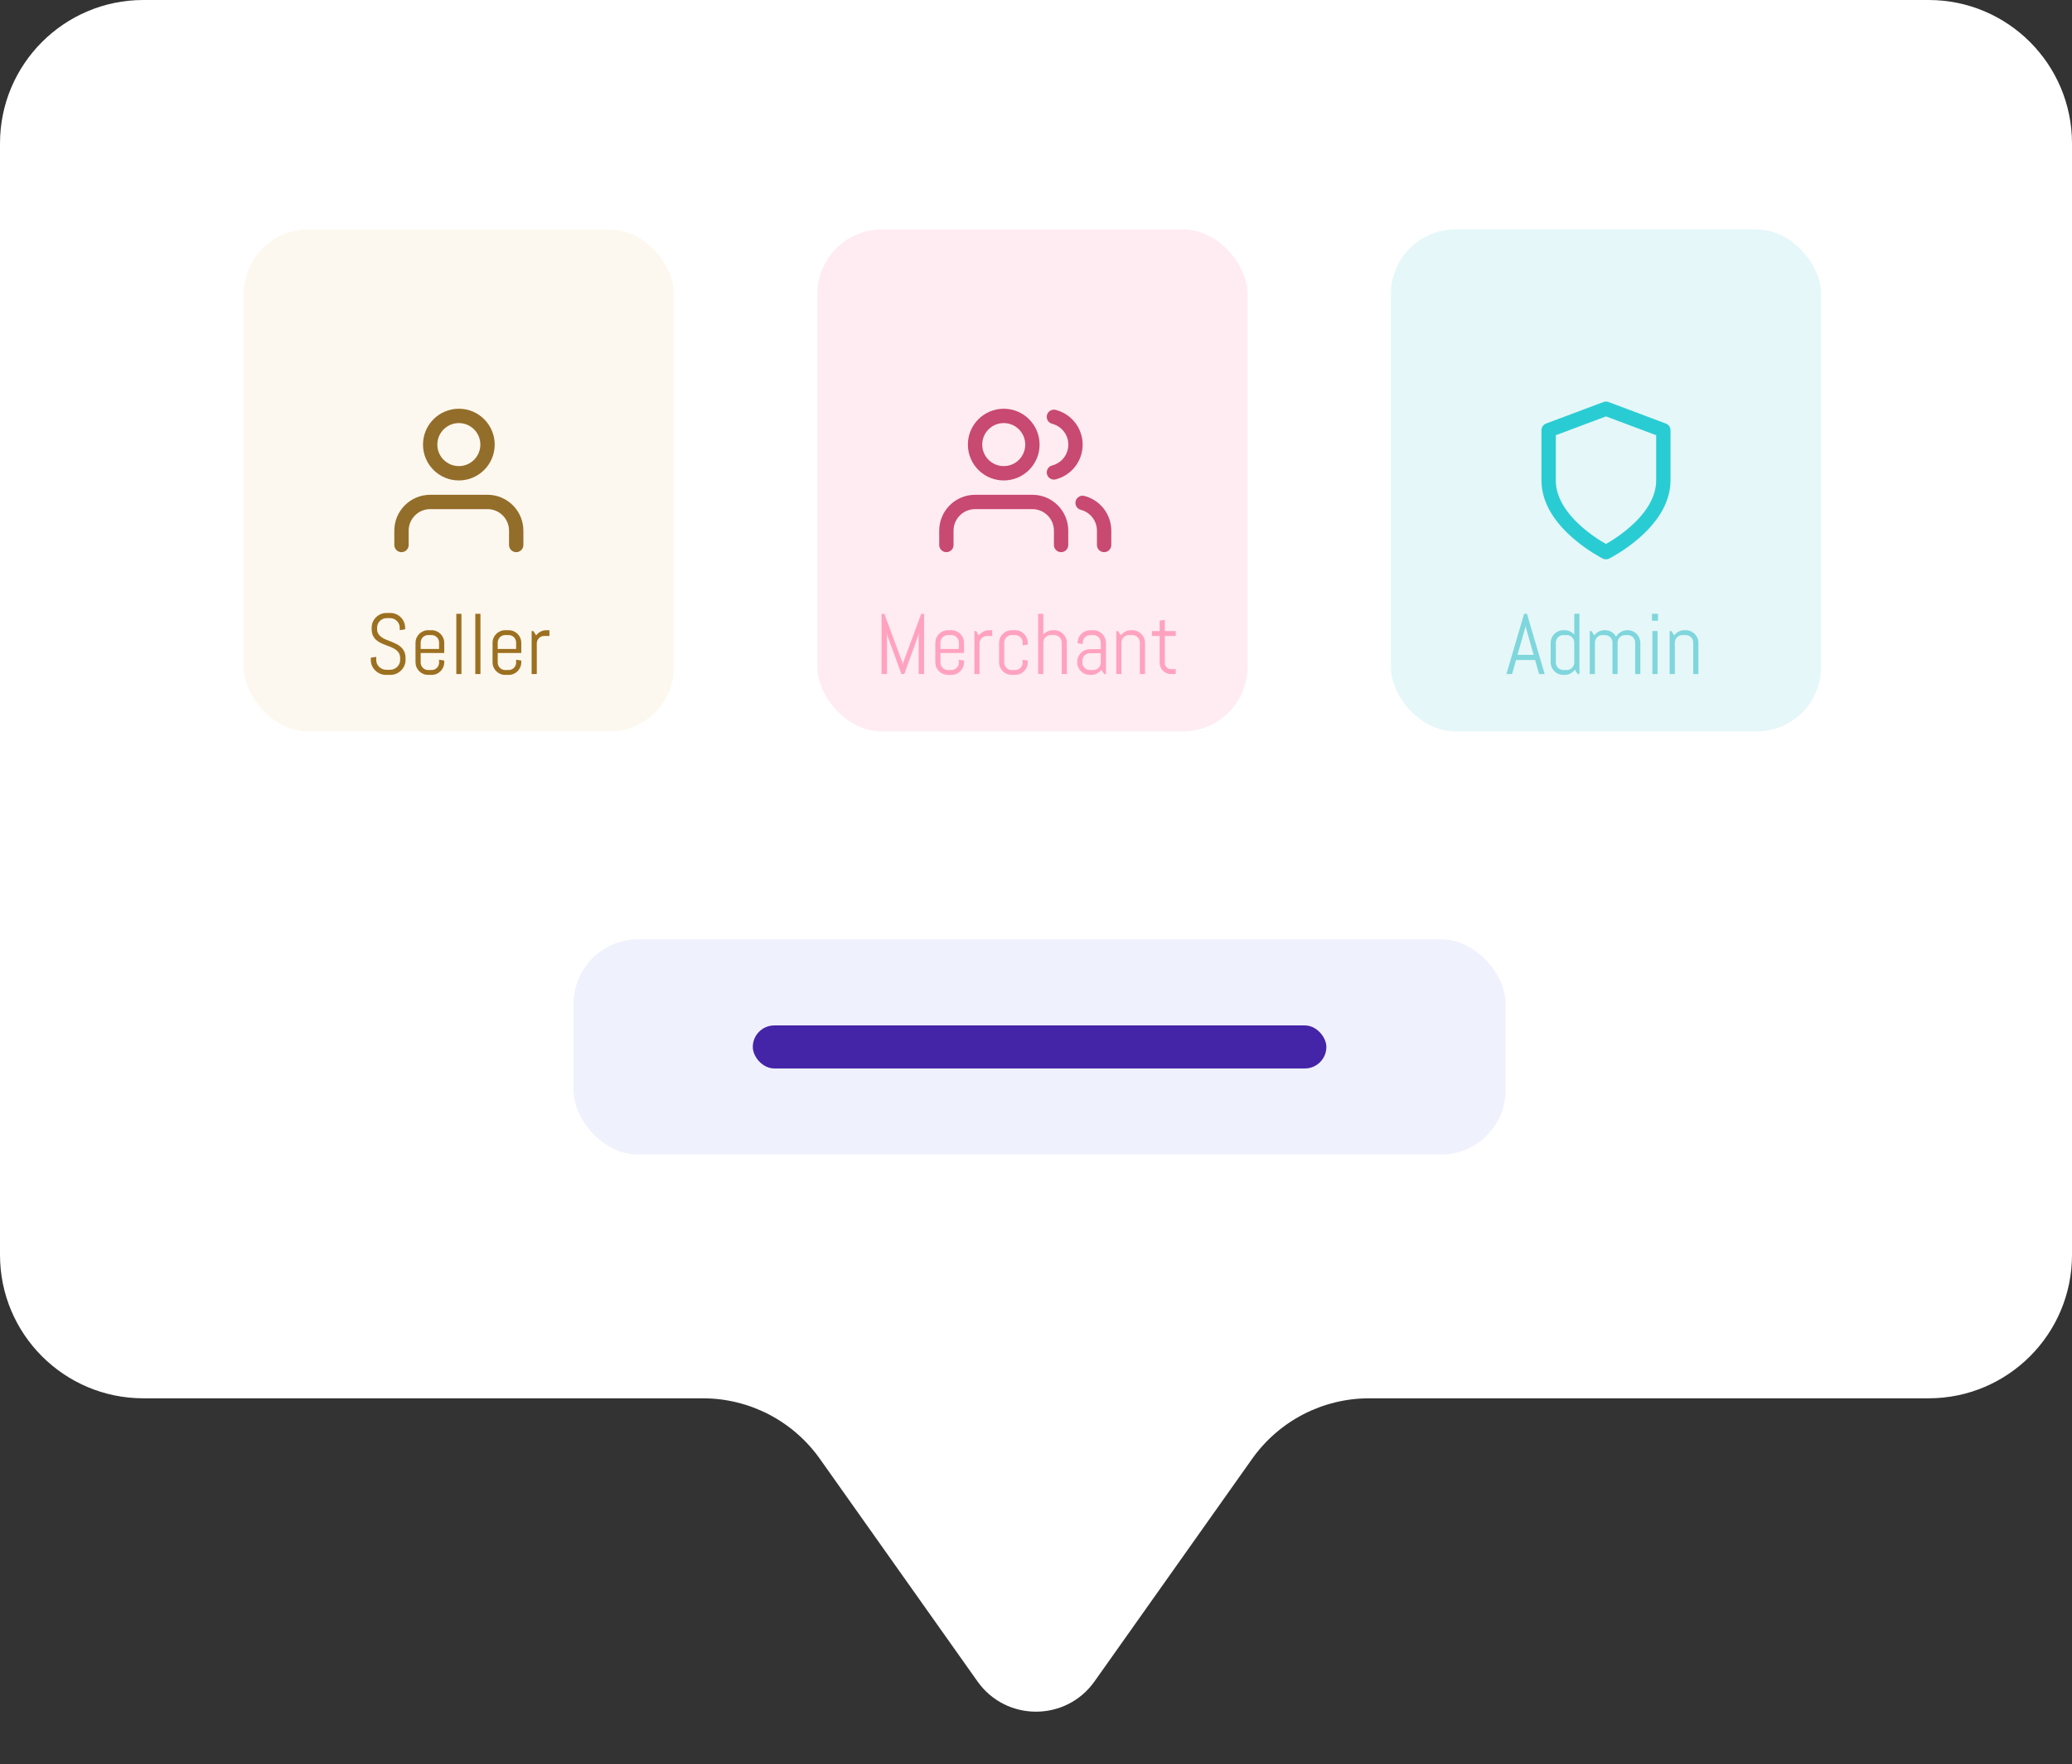<svg width="289" height="246" viewBox="0 0 289 246" fill="none" xmlns="http://www.w3.org/2000/svg">
<rect x="0" y="0" width="289" height="246" fill="#333333" stroke="none"/>
<path d="M0 20C0 8.954 8.954 0 20 0H269C280.046 0 289 8.954 289 20V175C289 186.046 280.046 195 269 195H216.75H190.967C184.48 195 178.396 198.146 174.647 203.44L152.66 234.48C148.675 240.106 140.325 240.106 136.34 234.48L114.353 203.44C110.604 198.146 104.52 195 98.033 195H72.25H20C8.954 195 0 186.046 0 175V20Z" fill="white"/>
<rect x="34" y="32" width="60" height="70" rx="9" fill="#FDF8EF"/>
<path d="M56.566 92.055C56.566 92.34 56.508 92.607 56.391 92.857C56.277 93.107 56.123 93.326 55.928 93.514C55.736 93.701 55.512 93.85 55.254 93.959C55 94.064 54.73 94.117 54.445 94.117H53.842C53.557 94.117 53.285 94.064 53.027 93.959C52.773 93.85 52.549 93.701 52.353 93.514C52.162 93.326 52.008 93.107 51.891 92.857C51.777 92.607 51.721 92.34 51.721 92.055V91.721L52.477 91.598V92.055C52.477 92.242 52.514 92.418 52.588 92.582C52.666 92.742 52.77 92.885 52.898 93.01C53.027 93.131 53.176 93.227 53.344 93.297C53.516 93.367 53.695 93.402 53.883 93.402H54.41C54.598 93.402 54.775 93.367 54.943 93.297C55.111 93.227 55.26 93.131 55.389 93.01C55.518 92.885 55.619 92.742 55.693 92.582C55.772 92.418 55.81 92.242 55.81 92.055V91.803C55.81 91.514 55.754 91.273 55.641 91.082C55.527 90.891 55.377 90.728 55.19 90.596C55.002 90.459 54.789 90.344 54.551 90.25C54.316 90.156 54.074 90.062 53.824 89.969C53.574 89.875 53.33 89.772 53.092 89.658C52.857 89.545 52.647 89.404 52.459 89.236C52.272 89.064 52.121 88.856 52.008 88.609C51.895 88.363 51.838 88.061 51.838 87.701V87.543C51.838 87.258 51.891 86.99 51.996 86.74C52.105 86.49 52.254 86.272 52.441 86.084C52.629 85.897 52.848 85.75 53.098 85.644C53.352 85.535 53.621 85.481 53.906 85.481H54.445C54.73 85.481 54.998 85.535 55.248 85.644C55.498 85.75 55.717 85.897 55.904 86.084C56.092 86.272 56.238 86.49 56.344 86.74C56.453 86.99 56.508 87.258 56.508 87.543V87.76L55.752 87.883V87.543C55.752 87.356 55.717 87.182 55.647 87.022C55.576 86.857 55.48 86.715 55.359 86.594C55.238 86.473 55.096 86.377 54.932 86.307C54.772 86.236 54.598 86.201 54.41 86.201H53.941C53.754 86.201 53.578 86.236 53.414 86.307C53.254 86.377 53.111 86.473 52.986 86.594C52.865 86.715 52.77 86.857 52.699 87.022C52.629 87.182 52.594 87.356 52.594 87.543V87.701C52.594 87.971 52.65 88.197 52.764 88.381C52.877 88.564 53.027 88.723 53.215 88.856C53.402 88.984 53.613 89.098 53.848 89.195C54.086 89.289 54.33 89.387 54.58 89.488C54.83 89.586 55.072 89.695 55.307 89.816C55.545 89.934 55.758 90.08 55.945 90.256C56.133 90.428 56.283 90.639 56.397 90.889C56.51 91.139 56.566 91.443 56.566 91.803V92.055ZM61.963 92.353C61.963 92.596 61.916 92.824 61.822 93.039C61.732 93.254 61.607 93.441 61.447 93.602C61.287 93.762 61.1 93.889 60.885 93.982C60.67 94.072 60.441 94.117 60.199 94.117H59.719C59.477 94.117 59.248 94.072 59.033 93.982C58.818 93.889 58.631 93.762 58.471 93.602C58.31 93.441 58.184 93.254 58.09 93.039C58 92.824 57.955 92.596 57.955 92.353V89.647C57.955 89.404 58 89.176 58.09 88.961C58.184 88.746 58.31 88.559 58.471 88.398C58.631 88.238 58.818 88.113 59.033 88.023C59.248 87.93 59.477 87.883 59.719 87.883H60.199C60.441 87.883 60.67 87.93 60.885 88.023C61.1 88.113 61.287 88.238 61.447 88.398C61.607 88.559 61.732 88.746 61.822 88.961C61.916 89.176 61.963 89.404 61.963 89.647V91.059H58.676V92.394C58.676 92.539 58.703 92.676 58.758 92.805C58.812 92.93 58.887 93.039 58.98 93.133C59.074 93.227 59.184 93.301 59.309 93.356C59.438 93.41 59.574 93.438 59.719 93.438H60.199C60.344 93.438 60.478 93.41 60.603 93.356C60.732 93.301 60.844 93.227 60.938 93.133C61.031 93.039 61.105 92.93 61.16 92.805C61.215 92.676 61.242 92.539 61.242 92.394V91.996L61.963 92.113V92.353ZM61.242 89.606C61.242 89.461 61.215 89.326 61.16 89.201C61.105 89.072 61.031 88.961 60.938 88.867C60.844 88.773 60.732 88.699 60.603 88.644C60.478 88.59 60.344 88.562 60.199 88.562H59.719C59.574 88.562 59.438 88.59 59.309 88.644C59.184 88.699 59.074 88.773 58.98 88.867C58.887 88.961 58.812 89.072 58.758 89.201C58.703 89.326 58.676 89.461 58.676 89.606V90.496H61.242V89.606ZM63.645 94V85.598H64.365V94H63.645ZM66.293 94V85.598H67.014V94H66.293ZM72.709 92.353C72.709 92.596 72.662 92.824 72.568 93.039C72.478 93.254 72.353 93.441 72.193 93.602C72.033 93.762 71.846 93.889 71.631 93.982C71.416 94.072 71.188 94.117 70.945 94.117H70.465C70.223 94.117 69.994 94.072 69.779 93.982C69.564 93.889 69.377 93.762 69.217 93.602C69.057 93.441 68.93 93.254 68.836 93.039C68.746 92.824 68.701 92.596 68.701 92.353V89.647C68.701 89.404 68.746 89.176 68.836 88.961C68.93 88.746 69.057 88.559 69.217 88.398C69.377 88.238 69.564 88.113 69.779 88.023C69.994 87.93 70.223 87.883 70.465 87.883H70.945C71.188 87.883 71.416 87.93 71.631 88.023C71.846 88.113 72.033 88.238 72.193 88.398C72.353 88.559 72.478 88.746 72.568 88.961C72.662 89.176 72.709 89.404 72.709 89.647V91.059H69.422V92.394C69.422 92.539 69.449 92.676 69.504 92.805C69.559 92.93 69.633 93.039 69.727 93.133C69.82 93.227 69.93 93.301 70.055 93.356C70.184 93.41 70.32 93.438 70.465 93.438H70.945C71.09 93.438 71.225 93.41 71.35 93.356C71.478 93.301 71.59 93.227 71.684 93.133C71.777 93.039 71.852 92.93 71.906 92.805C71.961 92.676 71.988 92.539 71.988 92.394V91.996L72.709 92.113V92.353ZM71.988 89.606C71.988 89.461 71.961 89.326 71.906 89.201C71.852 89.072 71.777 88.961 71.684 88.867C71.59 88.773 71.478 88.699 71.35 88.644C71.225 88.59 71.09 88.562 70.945 88.562H70.465C70.32 88.562 70.184 88.59 70.055 88.644C69.93 88.699 69.82 88.773 69.727 88.867C69.633 88.961 69.559 89.072 69.504 89.201C69.449 89.326 69.422 89.461 69.422 89.606V90.496H71.988V89.606ZM75.914 88.686C75.769 88.686 75.633 88.713 75.504 88.768C75.379 88.822 75.269 88.897 75.176 88.99C75.082 89.084 75.008 89.195 74.953 89.324C74.898 89.449 74.871 89.584 74.871 89.728V94H74.15V88H74.391L74.783 88.609C74.947 88.387 75.152 88.211 75.398 88.082C75.648 87.949 75.92 87.883 76.213 87.883H76.635V88.686H75.914Z" fill="#9C7021"/>
<rect x="80" y="131" width="130" height="30" rx="9" fill="#EFF1FD"/>
<rect x="105" y="143" width="80" height="6" rx="3" fill="#4424A7"/>
<rect x="114" y="32" width="60" height="70" rx="9" fill="#FFECF2"/>
<path d="M128.135 94V88.24L128.082 88.598L126.131 94H125.732L123.764 88.598L123.717 88.24V94H122.961V85.598H123.354L125.902 92.488L125.926 92.799L125.949 92.488L128.492 85.598H128.891V94H128.135ZM134.463 92.353C134.463 92.596 134.416 92.824 134.322 93.039C134.232 93.254 134.107 93.441 133.947 93.602C133.787 93.762 133.6 93.889 133.385 93.982C133.17 94.072 132.941 94.117 132.699 94.117H132.219C131.977 94.117 131.748 94.072 131.533 93.982C131.318 93.889 131.131 93.762 130.971 93.602C130.811 93.441 130.684 93.254 130.59 93.039C130.5 92.824 130.455 92.596 130.455 92.353V89.647C130.455 89.404 130.5 89.176 130.59 88.961C130.684 88.746 130.811 88.559 130.971 88.398C131.131 88.238 131.318 88.113 131.533 88.023C131.748 87.93 131.977 87.883 132.219 87.883H132.699C132.941 87.883 133.17 87.93 133.385 88.023C133.6 88.113 133.787 88.238 133.947 88.398C134.107 88.559 134.232 88.746 134.322 88.961C134.416 89.176 134.463 89.404 134.463 89.647V91.059H131.176V92.394C131.176 92.539 131.203 92.676 131.258 92.805C131.312 92.93 131.387 93.039 131.48 93.133C131.574 93.227 131.684 93.301 131.809 93.356C131.938 93.41 132.074 93.438 132.219 93.438H132.699C132.844 93.438 132.979 93.41 133.104 93.356C133.232 93.301 133.344 93.227 133.438 93.133C133.531 93.039 133.605 92.93 133.66 92.805C133.715 92.676 133.742 92.539 133.742 92.394V91.996L134.463 92.113V92.353ZM133.742 89.606C133.742 89.461 133.715 89.326 133.66 89.201C133.605 89.072 133.531 88.961 133.438 88.867C133.344 88.773 133.232 88.699 133.104 88.644C132.979 88.59 132.844 88.562 132.699 88.562H132.219C132.074 88.562 131.938 88.59 131.809 88.644C131.684 88.699 131.574 88.773 131.48 88.867C131.387 88.961 131.312 89.072 131.258 89.201C131.203 89.326 131.176 89.461 131.176 89.606V90.496H133.742V89.606ZM137.668 88.686C137.523 88.686 137.387 88.713 137.258 88.768C137.133 88.822 137.023 88.897 136.93 88.99C136.836 89.084 136.762 89.195 136.707 89.324C136.652 89.449 136.625 89.584 136.625 89.728V94H135.904V88H136.145L136.537 88.609C136.701 88.387 136.906 88.211 137.152 88.082C137.402 87.949 137.674 87.883 137.967 87.883H138.389V88.686H137.668ZM143.357 92.353C143.357 92.596 143.311 92.824 143.217 93.039C143.127 93.254 143.002 93.441 142.842 93.602C142.682 93.762 142.494 93.889 142.279 93.982C142.064 94.072 141.836 94.117 141.594 94.117H141.113C140.871 94.117 140.643 94.072 140.428 93.982C140.213 93.889 140.025 93.762 139.865 93.602C139.705 93.441 139.578 93.254 139.484 93.039C139.395 92.824 139.35 92.596 139.35 92.353V89.647C139.35 89.404 139.395 89.176 139.484 88.961C139.578 88.746 139.705 88.559 139.865 88.398C140.025 88.238 140.213 88.113 140.428 88.023C140.643 87.93 140.871 87.883 141.113 87.883H141.594C141.836 87.883 142.064 87.93 142.279 88.023C142.494 88.113 142.682 88.238 142.842 88.398C143.002 88.559 143.127 88.746 143.217 88.961C143.311 89.176 143.357 89.404 143.357 89.647V89.887L142.637 90.004V89.606C142.637 89.461 142.609 89.326 142.555 89.201C142.5 89.072 142.426 88.961 142.332 88.867C142.238 88.773 142.127 88.699 141.998 88.644C141.873 88.59 141.738 88.562 141.594 88.562H141.113C140.969 88.562 140.832 88.59 140.703 88.644C140.578 88.699 140.469 88.773 140.375 88.867C140.281 88.961 140.207 89.072 140.152 89.201C140.098 89.326 140.07 89.461 140.07 89.606V92.394C140.07 92.539 140.098 92.676 140.152 92.805C140.207 92.93 140.281 93.039 140.375 93.133C140.469 93.227 140.578 93.301 140.703 93.356C140.832 93.41 140.969 93.438 141.113 93.438H141.594C141.738 93.438 141.873 93.41 141.998 93.356C142.127 93.301 142.238 93.227 142.332 93.133C142.426 93.039 142.5 92.93 142.555 92.805C142.609 92.676 142.637 92.539 142.637 92.394V91.996L143.357 92.113V92.353ZM148.086 94V89.606C148.086 89.461 148.059 89.326 148.004 89.201C147.949 89.072 147.875 88.961 147.781 88.867C147.688 88.773 147.576 88.699 147.447 88.644C147.322 88.59 147.188 88.562 147.043 88.562H146.562C146.418 88.562 146.281 88.59 146.152 88.644C146.027 88.699 145.918 88.773 145.824 88.867C145.73 88.961 145.656 89.072 145.602 89.201C145.547 89.326 145.52 89.461 145.52 89.606V94H144.799V85.598H145.52V88.504C145.684 88.309 145.881 88.156 146.111 88.047C146.342 87.938 146.592 87.883 146.861 87.883H147.043C147.285 87.883 147.514 87.93 147.729 88.023C147.943 88.113 148.131 88.238 148.291 88.398C148.451 88.559 148.576 88.746 148.666 88.961C148.76 89.176 148.807 89.404 148.807 89.647V94H148.086ZM154.016 94L153.617 93.402C153.453 93.617 153.248 93.791 153.002 93.924C152.756 94.053 152.486 94.117 152.193 94.117H152.012C151.77 94.117 151.541 94.072 151.326 93.982C151.111 93.889 150.924 93.762 150.764 93.602C150.604 93.441 150.477 93.254 150.383 93.039C150.293 92.824 150.248 92.596 150.248 92.353V92.295C150.248 92.053 150.293 91.824 150.383 91.609C150.477 91.394 150.604 91.207 150.764 91.047C150.924 90.887 151.111 90.762 151.326 90.672C151.541 90.578 151.77 90.531 152.012 90.531H153.535V89.606C153.535 89.461 153.508 89.326 153.453 89.201C153.398 89.072 153.324 88.961 153.23 88.867C153.137 88.773 153.025 88.699 152.896 88.644C152.771 88.59 152.637 88.562 152.492 88.562H152.07C151.926 88.562 151.789 88.59 151.66 88.644C151.535 88.699 151.426 88.773 151.332 88.867C151.238 88.961 151.164 89.072 151.109 89.201C151.055 89.326 151.027 89.461 151.027 89.606V89.822L150.307 89.705V89.647C150.307 89.404 150.352 89.176 150.441 88.961C150.535 88.746 150.662 88.559 150.822 88.398C150.982 88.238 151.17 88.113 151.385 88.023C151.6 87.93 151.828 87.883 152.07 87.883H152.492C152.734 87.883 152.963 87.93 153.178 88.023C153.393 88.113 153.58 88.238 153.74 88.398C153.9 88.559 154.025 88.746 154.115 88.961C154.209 89.176 154.256 89.404 154.256 89.647V94H154.016ZM153.535 91.094H152.012C151.867 91.094 151.73 91.121 151.602 91.176C151.477 91.231 151.367 91.307 151.273 91.404C151.18 91.498 151.105 91.609 151.051 91.738C150.996 91.863 150.969 91.998 150.969 92.143V92.394C150.969 92.539 150.996 92.676 151.051 92.805C151.105 92.93 151.18 93.039 151.273 93.133C151.367 93.227 151.477 93.301 151.602 93.356C151.73 93.41 151.867 93.438 152.012 93.438H152.492C152.637 93.438 152.771 93.41 152.896 93.356C153.025 93.301 153.137 93.227 153.23 93.133C153.324 93.039 153.398 92.93 153.453 92.805C153.508 92.676 153.535 92.539 153.535 92.394V91.094ZM158.984 94V89.606C158.984 89.461 158.957 89.326 158.902 89.201C158.848 89.072 158.773 88.961 158.68 88.867C158.586 88.773 158.475 88.699 158.346 88.644C158.221 88.59 158.086 88.562 157.941 88.562H157.461C157.316 88.562 157.18 88.59 157.051 88.644C156.926 88.699 156.816 88.773 156.723 88.867C156.629 88.961 156.555 89.072 156.5 89.201C156.445 89.326 156.418 89.461 156.418 89.606V94H155.697V88H155.938L156.33 88.609C156.494 88.387 156.699 88.211 156.945 88.082C157.195 87.949 157.467 87.883 157.76 87.883H157.941C158.184 87.883 158.412 87.93 158.627 88.023C158.842 88.113 159.029 88.238 159.189 88.398C159.35 88.559 159.475 88.746 159.564 88.961C159.658 89.176 159.705 89.404 159.705 89.647V94H158.984ZM163.332 94C163.113 94 162.906 93.959 162.711 93.877C162.52 93.795 162.352 93.682 162.207 93.537C162.066 93.393 161.953 93.225 161.867 93.033C161.785 92.842 161.744 92.637 161.744 92.418V88.686H160.666V88H161.744V86.559L162.465 86.441V88H163.988V88.686H162.465V92.453C162.465 92.574 162.486 92.688 162.529 92.793C162.576 92.894 162.639 92.984 162.717 93.062C162.795 93.141 162.887 93.203 162.992 93.25C163.098 93.293 163.211 93.314 163.332 93.314H163.988V94H163.332Z" fill="#FFA2C0"/>
<rect x="194" y="32" width="60" height="70" rx="9" fill="#E5F7F8"/>
<path d="M214.113 92.043H211.453L210.902 94H210.117L212.578 85.598H212.977L215.449 94H214.67L214.113 92.043ZM211.658 91.322H213.914L212.807 87.449L212.783 87.139L212.76 87.449L211.658 91.322ZM220.055 94L219.656 93.391C219.492 93.613 219.287 93.791 219.041 93.924C218.795 94.053 218.525 94.117 218.232 94.117H218.051C217.809 94.117 217.58 94.072 217.365 93.982C217.15 93.889 216.963 93.762 216.803 93.602C216.643 93.441 216.516 93.254 216.422 93.039C216.332 92.824 216.287 92.596 216.287 92.353V89.647C216.287 89.404 216.332 89.176 216.422 88.961C216.516 88.746 216.643 88.559 216.803 88.398C216.963 88.238 217.15 88.113 217.365 88.023C217.58 87.93 217.809 87.883 218.051 87.883H218.232C218.502 87.883 218.752 87.938 218.982 88.047C219.213 88.156 219.41 88.309 219.574 88.504V85.598H220.295V94H220.055ZM219.574 89.606C219.574 89.461 219.547 89.326 219.492 89.201C219.438 89.072 219.363 88.961 219.27 88.867C219.176 88.773 219.064 88.699 218.936 88.644C218.811 88.59 218.676 88.562 218.531 88.562H218.051C217.906 88.562 217.77 88.59 217.641 88.644C217.516 88.699 217.406 88.773 217.312 88.867C217.219 88.961 217.145 89.072 217.09 89.201C217.035 89.326 217.008 89.461 217.008 89.606V92.394C217.008 92.539 217.035 92.676 217.09 92.805C217.145 92.93 217.219 93.039 217.312 93.133C217.406 93.227 217.516 93.301 217.641 93.356C217.77 93.41 217.906 93.438 218.051 93.438H218.531C218.676 93.438 218.811 93.41 218.936 93.356C219.064 93.301 219.176 93.227 219.27 93.133C219.363 93.039 219.438 92.93 219.492 92.805C219.547 92.676 219.574 92.539 219.574 92.394V89.606ZM228.07 94V89.606C228.07 89.461 228.043 89.326 227.988 89.201C227.934 89.072 227.859 88.961 227.766 88.867C227.672 88.773 227.561 88.699 227.432 88.644C227.307 88.59 227.172 88.562 227.027 88.562H226.67C226.525 88.562 226.389 88.59 226.26 88.644C226.135 88.699 226.023 88.773 225.926 88.867C225.832 88.961 225.758 89.072 225.703 89.201C225.648 89.326 225.621 89.461 225.621 89.606V94H224.906V89.606C224.906 89.461 224.879 89.326 224.824 89.201C224.77 89.072 224.693 88.961 224.596 88.867C224.502 88.773 224.391 88.699 224.262 88.644C224.137 88.59 224.002 88.562 223.857 88.562H223.5C223.355 88.562 223.219 88.59 223.09 88.644C222.965 88.699 222.855 88.773 222.762 88.867C222.668 88.961 222.594 89.072 222.539 89.201C222.484 89.326 222.457 89.461 222.457 89.606V94H221.736V88H221.977L222.369 88.609C222.533 88.387 222.738 88.211 222.984 88.082C223.234 87.949 223.506 87.883 223.799 87.883H223.857C224.197 87.883 224.504 87.967 224.777 88.135C225.051 88.303 225.262 88.525 225.41 88.803C225.484 88.666 225.576 88.541 225.686 88.428C225.795 88.314 225.916 88.219 226.049 88.141C226.182 88.059 226.326 87.996 226.482 87.953C226.639 87.906 226.801 87.883 226.969 87.883H227.027C227.27 87.883 227.498 87.93 227.713 88.023C227.928 88.113 228.115 88.238 228.275 88.398C228.436 88.559 228.561 88.746 228.65 88.961C228.744 89.176 228.791 89.404 228.791 89.647V94H228.07ZM230.414 86.559V85.598H231.252V86.559H230.414ZM230.473 94V88H231.193V94H230.473ZM236.168 94V89.606C236.168 89.461 236.141 89.326 236.086 89.201C236.031 89.072 235.957 88.961 235.863 88.867C235.77 88.773 235.658 88.699 235.529 88.644C235.404 88.59 235.27 88.562 235.125 88.562H234.645C234.5 88.562 234.363 88.59 234.234 88.644C234.109 88.699 234 88.773 233.906 88.867C233.812 88.961 233.738 89.072 233.684 89.201C233.629 89.326 233.602 89.461 233.602 89.606V94H232.881V88H233.121L233.514 88.609C233.678 88.387 233.883 88.211 234.129 88.082C234.379 87.949 234.65 87.883 234.943 87.883H235.125C235.367 87.883 235.596 87.93 235.811 88.023C236.025 88.113 236.213 88.238 236.373 88.398C236.533 88.559 236.658 88.746 236.748 88.961C236.842 89.176 236.889 89.404 236.889 89.647V94H236.168Z" fill="#7FD6DC"/>
<path d="M148 76V74C148 72.939 147.579 71.922 146.828 71.172C146.078 70.421 145.061 70 144 70H136C134.939 70 133.922 70.421 133.172 71.172C132.421 71.922 132 72.939 132 74V76" stroke="#C84971" stroke-width="2" stroke-linecap="round" stroke-linejoin="round"/>
<path d="M140 66C142.209 66 144 64.209 144 62C144 59.791 142.209 58 140 58C137.791 58 136 59.791 136 62C136 64.209 137.791 66 140 66Z" stroke="#C84971" stroke-width="2" stroke-linecap="round" stroke-linejoin="round"/>
<path d="M154 76V74C153.999 73.114 153.704 72.253 153.161 71.552C152.618 70.852 151.858 70.352 151 70.13" stroke="#C84971" stroke-width="2" stroke-linecap="round" stroke-linejoin="round"/>
<path d="M147 58.13C147.86 58.35 148.623 58.851 149.168 59.552C149.712 60.254 150.008 61.117 150.008 62.005C150.008 62.893 149.712 63.756 149.168 64.458C148.623 65.159 147.86 65.66 147 65.88" stroke="#C84971" stroke-width="2" stroke-linecap="round" stroke-linejoin="round"/>
<path d="M72 76V74C72 72.939 71.579 71.922 70.828 71.172C70.078 70.421 69.061 70 68 70H60C58.939 70 57.922 70.421 57.172 71.172C56.421 71.922 56 72.939 56 74V76" stroke="#936D2A" stroke-width="2" stroke-linecap="round" stroke-linejoin="round"/>
<path d="M64 66C66.209 66 68 64.209 68 62C68 59.791 66.209 58 64 58C61.791 58 60 59.791 60 62C60 64.209 61.791 66 64 66Z" stroke="#936D2A" stroke-width="2" stroke-linecap="round" stroke-linejoin="round"/>
<path d="M224 77C224 77 232 73 232 67V60L224 57L216 60V67C216 73 224 77 224 77Z" stroke="#2ACCD4" stroke-width="2" stroke-linecap="round" stroke-linejoin="round"/>
</svg>
